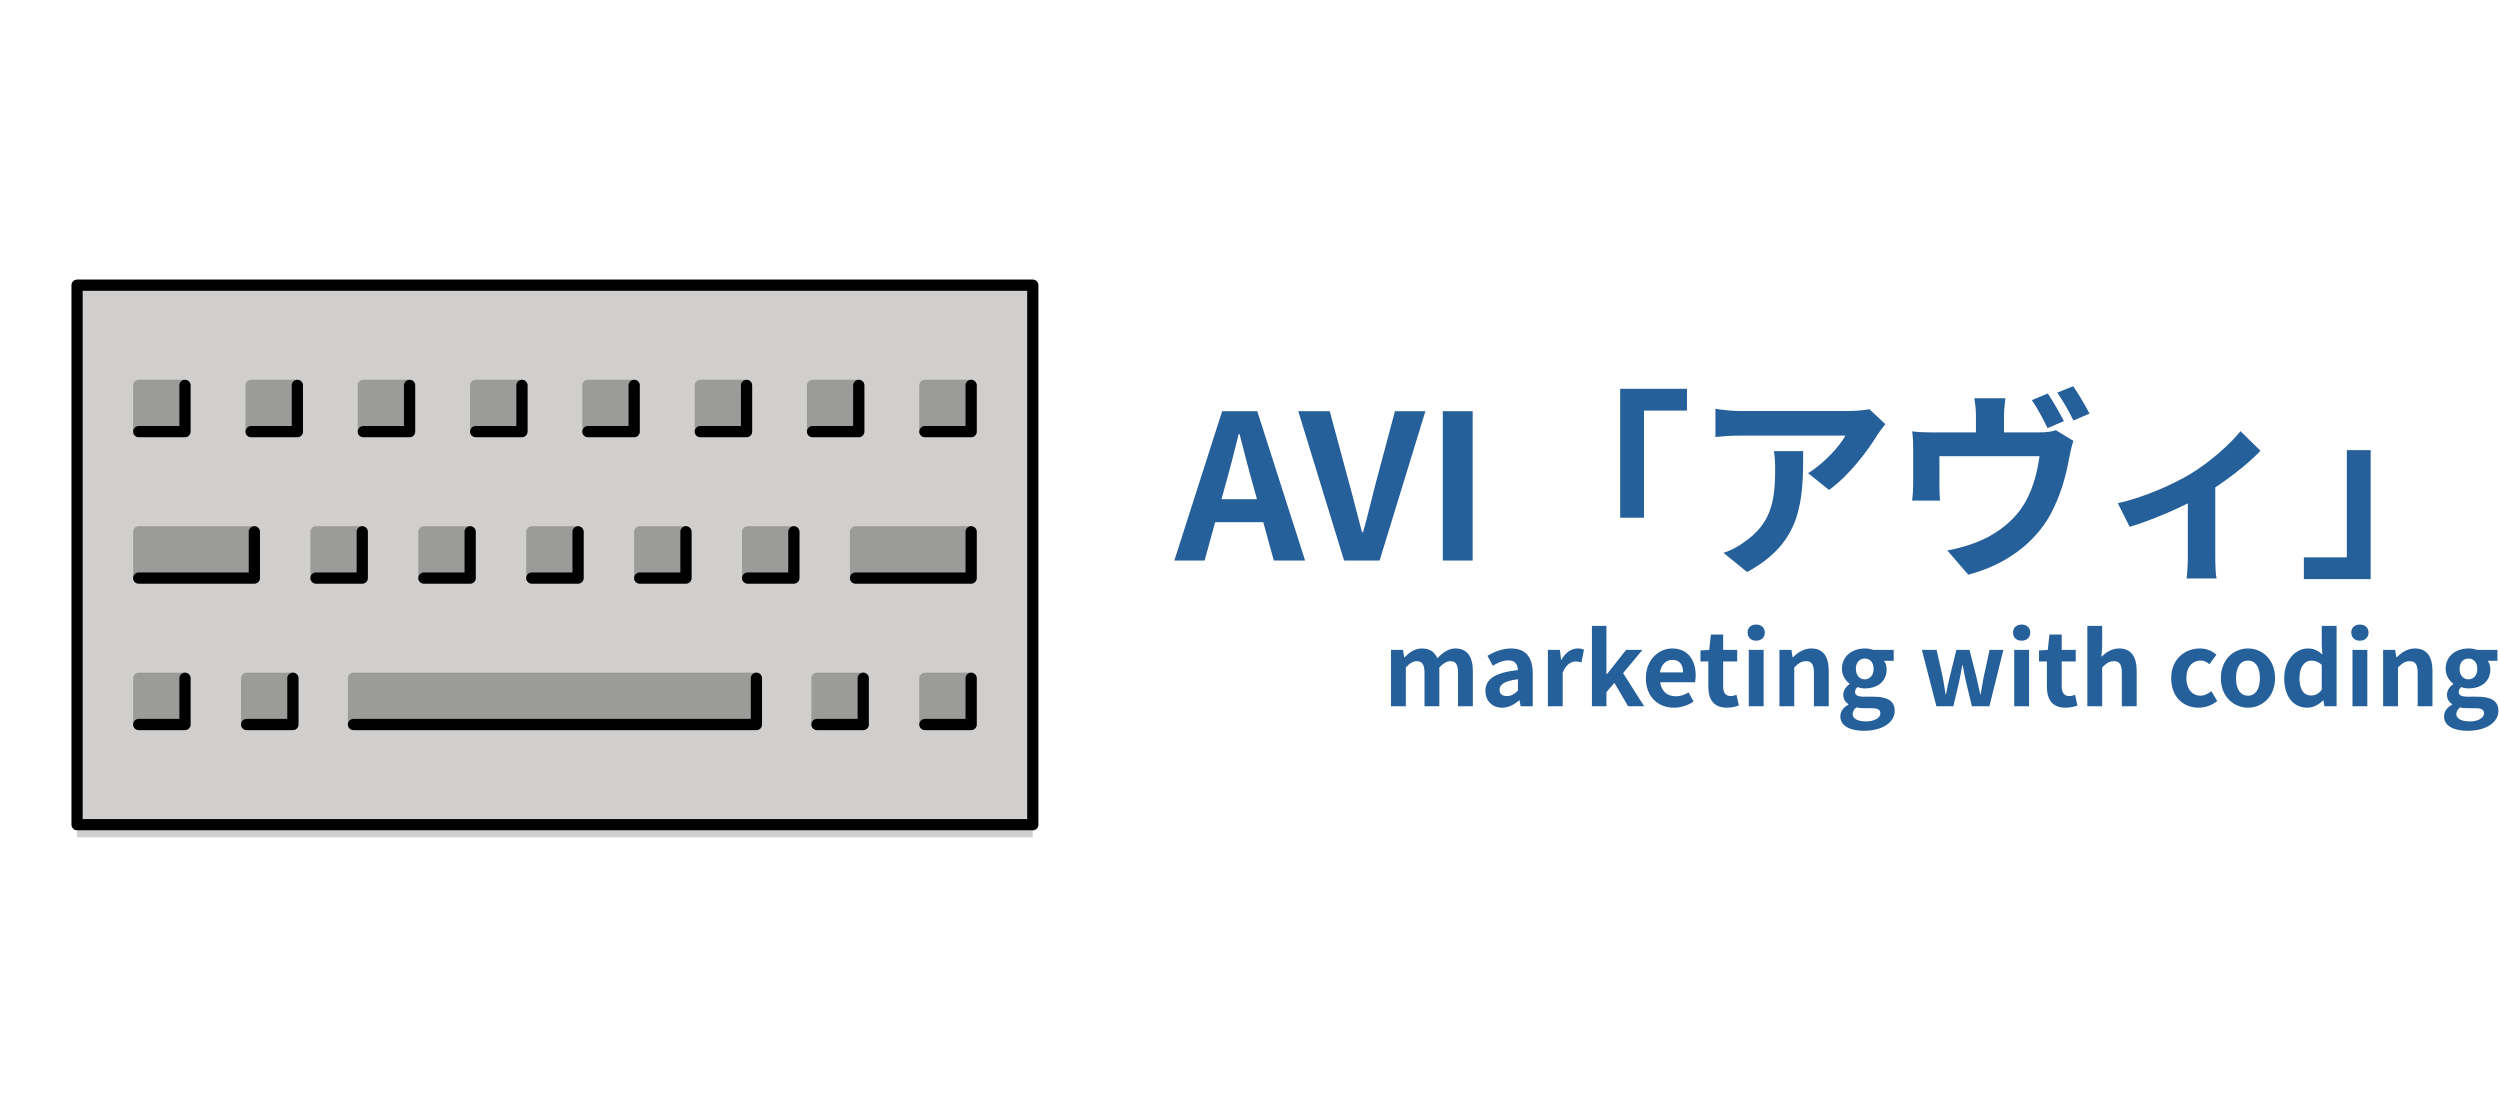 <svg width="446" height="198" viewBox="0 0 446 198" fill="none" xmlns="http://www.w3.org/2000/svg">
<path d="M13.75 50.87H184.25V149.375H13.75V50.87Z" fill="#D0CFCE"/>
<path opacity="0.999" d="M33 68.75H24.75V77H33V68.75Z" fill="#9B9B9A" stroke="#9B9B9A" stroke-width="2" stroke-linecap="round" stroke-linejoin="round"/>
<path opacity="0.999" d="M173.25 68.75H165V77H173.25V68.75Z" fill="#9B9B9A" stroke="#9B9B9A" stroke-width="2" stroke-linecap="round" stroke-linejoin="round"/>
<path opacity="0.999" d="M53.048 68.75H44.798V77H53.048V68.75Z" fill="#9B9B9A" stroke="#9B9B9A" stroke-width="2" stroke-linecap="round" stroke-linejoin="round"/>
<path opacity="0.999" d="M73.067 68.75H64.817V77H73.067V68.75Z" fill="#9B9B9A" stroke="#9B9B9A" stroke-width="2" stroke-linecap="round" stroke-linejoin="round"/>
<path opacity="0.999" d="M93.115 68.75H84.865V77H93.115V68.75Z" fill="#9B9B9A" stroke="#9B9B9A" stroke-width="2" stroke-linecap="round" stroke-linejoin="round"/>
<path opacity="0.999" d="M113.135 68.75H104.885V77H113.135V68.75Z" fill="#9B9B9A" stroke="#9B9B9A" stroke-width="2" stroke-linecap="round" stroke-linejoin="round"/>
<path opacity="0.999" d="M133.183 68.75H124.933V77H133.183V68.75Z" fill="#9B9B9A" stroke="#9B9B9A" stroke-width="2" stroke-linecap="round" stroke-linejoin="round"/>
<path opacity="0.999" d="M153.202 68.75H144.952V77H153.202V68.75Z" fill="#9B9B9A" stroke="#9B9B9A" stroke-width="2" stroke-linecap="round" stroke-linejoin="round"/>
<path opacity="0.999" d="M64.625 94.875H56.375V103.125H64.625V94.875Z" fill="#9B9B9A" stroke="#9B9B9A" stroke-width="2" stroke-linecap="round" stroke-linejoin="round"/>
<path opacity="0.999" d="M141.625 94.875H133.375V103.125H141.625V94.875Z" fill="#9B9B9A" stroke="#9B9B9A" stroke-width="2" stroke-linecap="round" stroke-linejoin="round"/>
<path opacity="0.999" d="M33 121H24.75V129.25H33V121Z" fill="#9B9B9A" stroke="#9B9B9A" stroke-width="2" stroke-linecap="round" stroke-linejoin="round"/>
<path opacity="0.999" d="M52.25 121H44V129.25H52.25V121Z" fill="#9B9B9A" stroke="#9B9B9A" stroke-width="2" stroke-linecap="round" stroke-linejoin="round"/>
<path opacity="0.999" d="M154 121H145.75V129.25H154V121Z" fill="#9B9B9A" stroke="#9B9B9A" stroke-width="2" stroke-linecap="round" stroke-linejoin="round"/>
<path opacity="0.999" d="M173.25 121H165V129.25H173.25V121Z" fill="#9B9B9A" stroke="#9B9B9A" stroke-width="2" stroke-linecap="round" stroke-linejoin="round"/>
<path opacity="0.999" d="M122.375 94.875H114.125V103.125H122.375V94.875Z" fill="#9B9B9A" stroke="#9B9B9A" stroke-width="2" stroke-linecap="round" stroke-linejoin="round"/>
<path opacity="0.999" d="M103.125 94.875H94.875V103.125H103.125V94.875Z" fill="#9B9B9A" stroke="#9B9B9A" stroke-width="2" stroke-linecap="round" stroke-linejoin="round"/>
<path opacity="0.999" d="M83.875 94.875H75.625V103.125H83.875V94.875Z" fill="#9B9B9A" stroke="#9B9B9A" stroke-width="2" stroke-linecap="round" stroke-linejoin="round"/>
<path opacity="0.999" d="M134.943 121H63.058V129.25H134.943V121Z" fill="#9B9B9A" stroke="#9B9B9A" stroke-width="2" stroke-linecap="round" stroke-linejoin="round"/>
<path opacity="0.999" d="M45.375 94.875H24.75V103.125H45.375V94.875Z" fill="#9B9B9A" stroke="#9B9B9A" stroke-width="2" stroke-linecap="round" stroke-linejoin="round"/>
<path opacity="0.999" d="M173.25 94.875H152.625V103.125H173.25V94.875Z" fill="#9B9B9A" stroke="#9B9B9A" stroke-width="2" stroke-linecap="round" stroke-linejoin="round"/>
<path d="M13.75 50.875H184.25V147.125H13.75V50.875Z" stroke="black" stroke-width="2" stroke-miterlimit="10" stroke-linecap="round" stroke-linejoin="round"/>
<path d="M24.75 129.25H33V121" stroke="black" stroke-width="2" stroke-miterlimit="10" stroke-linecap="round" stroke-linejoin="round"/>
<path d="M63.058 129.25H134.943V121" stroke="black" stroke-width="2" stroke-miterlimit="10" stroke-linecap="round" stroke-linejoin="round"/>
<path d="M44 129.25H52.25V121" stroke="black" stroke-width="2" stroke-miterlimit="10" stroke-linecap="round" stroke-linejoin="round"/>
<path d="M145.75 129.25H154V121" stroke="black" stroke-width="2" stroke-miterlimit="10" stroke-linecap="round" stroke-linejoin="round"/>
<path d="M165 129.25H173.25V121" stroke="black" stroke-width="2" stroke-miterlimit="10" stroke-linecap="round" stroke-linejoin="round"/>
<path d="M152.625 103.125H173.25V94.875" stroke="black" stroke-width="2" stroke-miterlimit="10" stroke-linecap="round" stroke-linejoin="round"/>
<path d="M44.798 77H53.048V68.75" stroke="black" stroke-width="2" stroke-miterlimit="10" stroke-linecap="round" stroke-linejoin="round"/>
<path d="M64.817 77H73.067V68.75" stroke="black" stroke-width="2" stroke-miterlimit="10" stroke-linecap="round" stroke-linejoin="round"/>
<path d="M84.865 77H93.115V68.75" stroke="black" stroke-width="2" stroke-miterlimit="10" stroke-linecap="round" stroke-linejoin="round"/>
<path d="M104.885 77H113.135V68.75" stroke="black" stroke-width="2" stroke-miterlimit="10" stroke-linecap="round" stroke-linejoin="round"/>
<path d="M124.933 77H133.183V68.75" stroke="black" stroke-width="2" stroke-miterlimit="10" stroke-linecap="round" stroke-linejoin="round"/>
<path d="M144.952 77H153.202V68.75" stroke="black" stroke-width="2" stroke-miterlimit="10" stroke-linecap="round" stroke-linejoin="round"/>
<path d="M165 77H173.25V68.75" stroke="black" stroke-width="2" stroke-miterlimit="10" stroke-linecap="round" stroke-linejoin="round"/>
<path d="M24.75 77H33V68.75" stroke="black" stroke-width="2" stroke-miterlimit="10" stroke-linecap="round" stroke-linejoin="round"/>
<path d="M24.75 103.125H45.375V94.875" stroke="black" stroke-width="2" stroke-miterlimit="10" stroke-linecap="round" stroke-linejoin="round"/>
<path d="M133.375 103.125H141.625V94.875" stroke="black" stroke-width="2" stroke-miterlimit="10" stroke-linecap="round" stroke-linejoin="round"/>
<path d="M114.125 103.125H122.375V94.875" stroke="black" stroke-width="2" stroke-miterlimit="10" stroke-linecap="round" stroke-linejoin="round"/>
<path d="M94.875 103.125H103.125V94.875" stroke="black" stroke-width="2" stroke-miterlimit="10" stroke-linecap="round" stroke-linejoin="round"/>
<path d="M75.625 103.125H83.875V94.875" stroke="black" stroke-width="2" stroke-miterlimit="10" stroke-linecap="round" stroke-linejoin="round"/>
<path d="M56.375 103.125H64.625V94.875" stroke="black" stroke-width="2" stroke-miterlimit="10" stroke-linecap="round" stroke-linejoin="round"/>
<path d="M209.501 100L218.033 73.36H224.297L232.829 100H227.249L223.433 86.14C222.641 83.368 221.885 80.272 221.129 77.428H220.985C220.265 80.308 219.509 83.368 218.717 86.14L214.901 100H209.501ZM214.793 93.16V89.056H227.465V93.16H214.793ZM239.784 100L231.612 73.36H237.228L240.72 86.32C241.548 89.308 242.16 91.936 242.988 94.96H243.168C244.032 91.936 244.608 89.308 245.4 86.32L248.856 73.36H254.292L246.12 100H239.784ZM257.393 100V73.36H262.721V100H257.393ZM289.04 69.364H300.956V73.252H293.288V92.368H289.04V69.364ZM336.344 75.664C335.984 76.132 335.3 76.996 334.976 77.5C333.284 80.308 329.864 84.88 326.3 87.4L322.556 84.412C325.472 82.648 328.28 79.48 329.216 77.716C327.02 77.716 312.692 77.716 310.424 77.716C308.948 77.716 307.724 77.788 306.032 77.968V72.928C307.436 73.144 308.948 73.324 310.424 73.324C312.692 73.324 327.956 73.324 329.828 73.324C330.836 73.324 332.816 73.18 333.5 73L336.344 75.664ZM321.692 80.488C321.692 89.416 321.476 96.76 311.684 102.052L307.472 98.632C308.66 98.236 309.956 97.624 311.288 96.616C315.824 93.448 316.688 89.668 316.688 83.764C316.688 82.612 316.652 81.676 316.472 80.488H321.692ZM365.324 70.192C366.224 71.524 367.52 73.792 368.204 75.124L365.288 76.384C364.568 74.908 363.452 72.748 362.48 71.38L365.324 70.192ZM369.86 68.896C370.796 70.228 372.128 72.532 372.776 73.792L369.896 75.016C369.176 73.504 367.988 71.416 367.016 70.048L369.86 68.896ZM357.764 71.056C357.584 72.604 357.512 73.36 357.512 74.368C357.512 75.34 357.512 78.22 357.512 79.552H352.508C352.508 78.004 352.508 75.34 352.508 74.368C352.508 73.36 352.472 72.604 352.22 71.056H357.764ZM369.896 78.652C369.608 79.444 369.32 80.812 369.176 81.532C368.564 84.988 367.592 88.444 365.828 91.72C362.948 97.048 357.548 100.864 351.14 102.52L347.396 98.2C349.016 97.912 350.996 97.372 352.472 96.796C355.46 95.68 358.628 93.556 360.644 90.64C362.48 88.012 363.416 84.592 363.848 81.388H345.992C345.992 82.648 345.992 85.528 345.992 86.644C345.992 87.472 346.028 88.624 346.1 89.308H341.132C341.24 88.408 341.312 87.256 341.312 86.284C341.312 85.132 341.312 81.388 341.312 80.056C341.312 79.264 341.276 77.824 341.132 76.96C342.356 77.104 343.436 77.14 344.804 77.14H363.776C365.288 77.14 366.152 76.96 366.764 76.744L369.896 78.652ZM377.816 89.776C382.532 88.732 387.86 86.32 390.704 84.592C394.232 82.468 397.832 79.264 399.704 76.924L403.268 80.416C401.108 82.756 396.752 86.14 392.828 88.444C389.588 90.352 384.044 92.764 379.94 93.988L377.816 89.776ZM390.308 87.436L395.204 86.5V99.28C395.204 100.576 395.24 102.484 395.456 103.204H390.092C390.2 102.484 390.308 100.576 390.308 99.28V87.436ZM422.924 103.312H411.008V99.424H418.676V80.308H422.924V103.312ZM248.156 126V115.938H250.298L250.514 117.27H250.568C251.414 116.406 252.35 115.686 253.646 115.686C255.104 115.686 255.95 116.316 256.418 117.432C257.354 116.478 258.326 115.686 259.64 115.686C261.782 115.686 262.754 117.198 262.754 119.718V126H260.108V120.06C260.108 118.476 259.676 117.954 258.704 117.954C258.128 117.954 257.498 118.314 256.778 119.07V126H254.132V120.06C254.132 118.476 253.682 117.954 252.71 117.954C252.152 117.954 251.486 118.314 250.802 119.07V126H248.156ZM267.972 126.252C266.172 126.252 265.002 124.992 265.002 123.264C265.002 121.122 266.748 119.988 270.798 119.538C270.744 118.548 270.33 117.81 269.088 117.81C268.152 117.81 267.234 118.206 266.316 118.764L265.362 117C266.55 116.28 267.972 115.686 269.574 115.686C272.13 115.686 273.444 117.198 273.444 120.132V126H271.284L271.086 124.938H271.014C270.132 125.694 269.124 126.252 267.972 126.252ZM268.836 124.182C269.592 124.182 270.15 123.84 270.798 123.21V121.176C268.332 121.482 267.522 122.148 267.522 123.066C267.522 123.84 268.062 124.182 268.836 124.182ZM276.141 126V115.938H278.283L278.499 117.72H278.553C279.273 116.388 280.371 115.686 281.415 115.686C281.955 115.686 282.279 115.758 282.585 115.902L282.135 118.17C281.775 118.08 281.505 118.008 281.073 118.008C280.299 118.008 279.345 118.548 278.787 120.006V126H276.141ZM283.998 126V111.654H286.59V120.258H286.68L290.1 115.938H293.016L289.56 120.078L293.322 126H290.46L288.012 121.824L286.59 123.462V126H283.998ZM298.638 126.252C295.812 126.252 293.616 124.308 293.616 120.978C293.616 117.702 295.92 115.686 298.296 115.686C301.086 115.686 302.508 117.702 302.508 120.492C302.508 120.996 302.454 121.464 302.4 121.716H296.172C296.406 123.372 297.486 124.218 298.98 124.218C299.79 124.218 300.51 123.966 301.248 123.516L302.13 125.154C301.14 125.838 299.88 126.252 298.638 126.252ZM296.136 119.952H300.258C300.258 118.584 299.646 117.72 298.35 117.72C297.288 117.72 296.352 118.476 296.136 119.952ZM308.078 126.252C305.684 126.252 304.766 124.74 304.766 122.49V118.008H303.362V116.046L304.928 115.938L305.216 113.202H307.412V115.938H309.914V118.008H307.412V122.49C307.412 123.642 307.898 124.182 308.78 124.182C309.122 124.182 309.5 124.056 309.788 123.948L310.22 125.874C309.68 126.054 308.978 126.252 308.078 126.252ZM311.983 126V115.938H314.629V126H311.983ZM313.297 114.3C312.379 114.3 311.767 113.724 311.767 112.842C311.767 111.978 312.379 111.42 313.297 111.42C314.215 111.42 314.845 111.978 314.845 112.842C314.845 113.724 314.215 114.3 313.297 114.3ZM317.449 126V115.938H319.591L319.807 117.27H319.861C320.725 116.406 321.769 115.686 323.137 115.686C325.297 115.686 326.251 117.198 326.251 119.718V126H323.605V120.06C323.605 118.476 323.155 117.954 322.183 117.954C321.355 117.954 320.833 118.35 320.095 119.07V126H317.449ZM332.509 130.374C330.151 130.374 328.315 129.564 328.315 127.8C328.315 126.954 328.819 126.216 329.755 125.712V125.622C329.233 125.28 328.837 124.74 328.837 123.912C328.837 123.156 329.341 122.472 329.971 122.04V121.968C329.269 121.464 328.603 120.51 328.603 119.322C328.603 116.946 330.547 115.686 332.671 115.686C333.247 115.686 333.787 115.776 334.201 115.938H337.837V117.882H336.109C336.379 118.224 336.577 118.782 336.577 119.394C336.577 121.68 334.849 122.814 332.671 122.814C332.275 122.814 331.825 122.742 331.375 122.58C331.105 122.832 330.943 123.048 330.943 123.462C330.943 123.984 331.357 124.29 332.527 124.29H334.255C336.685 124.29 338.017 125.028 338.017 126.81C338.017 128.844 335.875 130.374 332.509 130.374ZM332.671 121.194C333.553 121.194 334.255 120.51 334.255 119.322C334.255 118.134 333.571 117.486 332.671 117.486C331.789 117.486 331.087 118.134 331.087 119.322C331.087 120.51 331.789 121.194 332.671 121.194ZM332.923 128.7C334.435 128.7 335.461 128.034 335.461 127.26C335.461 126.54 334.867 126.342 333.787 126.342H332.563C331.951 126.342 331.537 126.306 331.177 126.198C330.709 126.576 330.511 126.972 330.511 127.386C330.511 128.232 331.447 128.7 332.923 128.7ZM345.455 126L342.863 115.938H345.491L346.607 120.906C346.787 121.896 346.913 122.85 347.093 123.84H347.183C347.363 122.85 347.543 121.878 347.795 120.906L349.019 115.938H351.359L352.619 120.906C352.853 121.896 353.051 122.85 353.267 123.84H353.357C353.537 122.85 353.663 121.896 353.861 120.906L354.941 115.938H357.407L354.905 126H351.791L350.729 121.608C350.513 120.672 350.351 119.754 350.153 118.674H350.063C349.883 119.754 349.721 120.672 349.505 121.626L348.479 126H345.455ZM359.338 126V115.938H361.984V126H359.338ZM360.652 114.3C359.734 114.3 359.122 113.724 359.122 112.842C359.122 111.978 359.734 111.42 360.652 111.42C361.57 111.42 362.2 111.978 362.2 112.842C362.2 113.724 361.57 114.3 360.652 114.3ZM368.477 126.252C366.083 126.252 365.165 124.74 365.165 122.49V118.008H363.761V116.046L365.327 115.938L365.615 113.202H367.811V115.938H370.313V118.008H367.811V122.49C367.811 123.642 368.297 124.182 369.179 124.182C369.521 124.182 369.899 124.056 370.187 123.948L370.619 125.874C370.079 126.054 369.377 126.252 368.477 126.252ZM372.381 126V111.654H375.027V115.272L374.901 117.162C375.693 116.406 376.701 115.686 378.069 115.686C380.229 115.686 381.183 117.198 381.183 119.718V126H378.537V120.06C378.537 118.476 378.087 117.954 377.115 117.954C376.287 117.954 375.765 118.35 375.027 119.07V126H372.381ZM392.239 126.252C389.467 126.252 387.343 124.308 387.343 120.978C387.343 117.63 389.737 115.686 392.473 115.686C393.733 115.686 394.669 116.154 395.407 116.802L394.165 118.494C393.661 118.062 393.175 117.846 392.635 117.846C391.069 117.846 390.043 119.07 390.043 120.978C390.043 122.868 391.087 124.11 392.527 124.11C393.265 124.11 393.949 123.75 394.507 123.3L395.551 125.046C394.597 125.874 393.355 126.252 392.239 126.252ZM401.044 126.252C398.506 126.252 396.202 124.308 396.202 120.978C396.202 117.63 398.506 115.686 401.044 115.686C403.564 115.686 405.868 117.63 405.868 120.978C405.868 124.308 403.564 126.252 401.044 126.252ZM401.044 124.11C402.412 124.11 403.168 122.868 403.168 120.978C403.168 119.07 402.412 117.846 401.044 117.846C399.658 117.846 398.902 119.07 398.902 120.978C398.902 122.868 399.658 124.11 401.044 124.11ZM411.646 126.252C409.126 126.252 407.506 124.29 407.506 120.978C407.506 117.684 409.576 115.686 411.736 115.686C412.87 115.686 413.572 116.1 414.31 116.766L414.202 115.182V111.654H416.848V126H414.688L414.49 124.956H414.436C413.698 125.694 412.69 126.252 411.646 126.252ZM412.312 124.074C413.032 124.074 413.626 123.786 414.202 123.048V118.62C413.608 118.062 412.96 117.846 412.33 117.846C411.196 117.846 410.224 118.926 410.224 120.942C410.224 123.048 410.998 124.074 412.312 124.074ZM419.684 126V115.938H422.33V126H419.684ZM420.998 114.3C420.08 114.3 419.468 113.724 419.468 112.842C419.468 111.978 420.08 111.42 420.998 111.42C421.916 111.42 422.546 111.978 422.546 112.842C422.546 113.724 421.916 114.3 420.998 114.3ZM425.151 126V115.938H427.293L427.509 117.27H427.563C428.427 116.406 429.471 115.686 430.839 115.686C432.999 115.686 433.953 117.198 433.953 119.718V126H431.307V120.06C431.307 118.476 430.857 117.954 429.885 117.954C429.057 117.954 428.535 118.35 427.797 119.07V126H425.151ZM440.21 130.374C437.852 130.374 436.016 129.564 436.016 127.8C436.016 126.954 436.52 126.216 437.456 125.712V125.622C436.934 125.28 436.538 124.74 436.538 123.912C436.538 123.156 437.042 122.472 437.672 122.04V121.968C436.97 121.464 436.304 120.51 436.304 119.322C436.304 116.946 438.248 115.686 440.372 115.686C440.948 115.686 441.488 115.776 441.902 115.938H445.538V117.882H443.81C444.08 118.224 444.278 118.782 444.278 119.394C444.278 121.68 442.55 122.814 440.372 122.814C439.976 122.814 439.526 122.742 439.076 122.58C438.806 122.832 438.644 123.048 438.644 123.462C438.644 123.984 439.058 124.29 440.228 124.29H441.956C444.386 124.29 445.718 125.028 445.718 126.81C445.718 128.844 443.576 130.374 440.21 130.374ZM440.372 121.194C441.254 121.194 441.956 120.51 441.956 119.322C441.956 118.134 441.272 117.486 440.372 117.486C439.49 117.486 438.788 118.134 438.788 119.322C438.788 120.51 439.49 121.194 440.372 121.194ZM440.624 128.7C442.136 128.7 443.162 128.034 443.162 127.26C443.162 126.54 442.568 126.342 441.488 126.342H440.264C439.652 126.342 439.238 126.306 438.878 126.198C438.41 126.576 438.212 126.972 438.212 127.386C438.212 128.232 439.148 128.7 440.624 128.7Z" fill="#25609B"/>
</svg>
